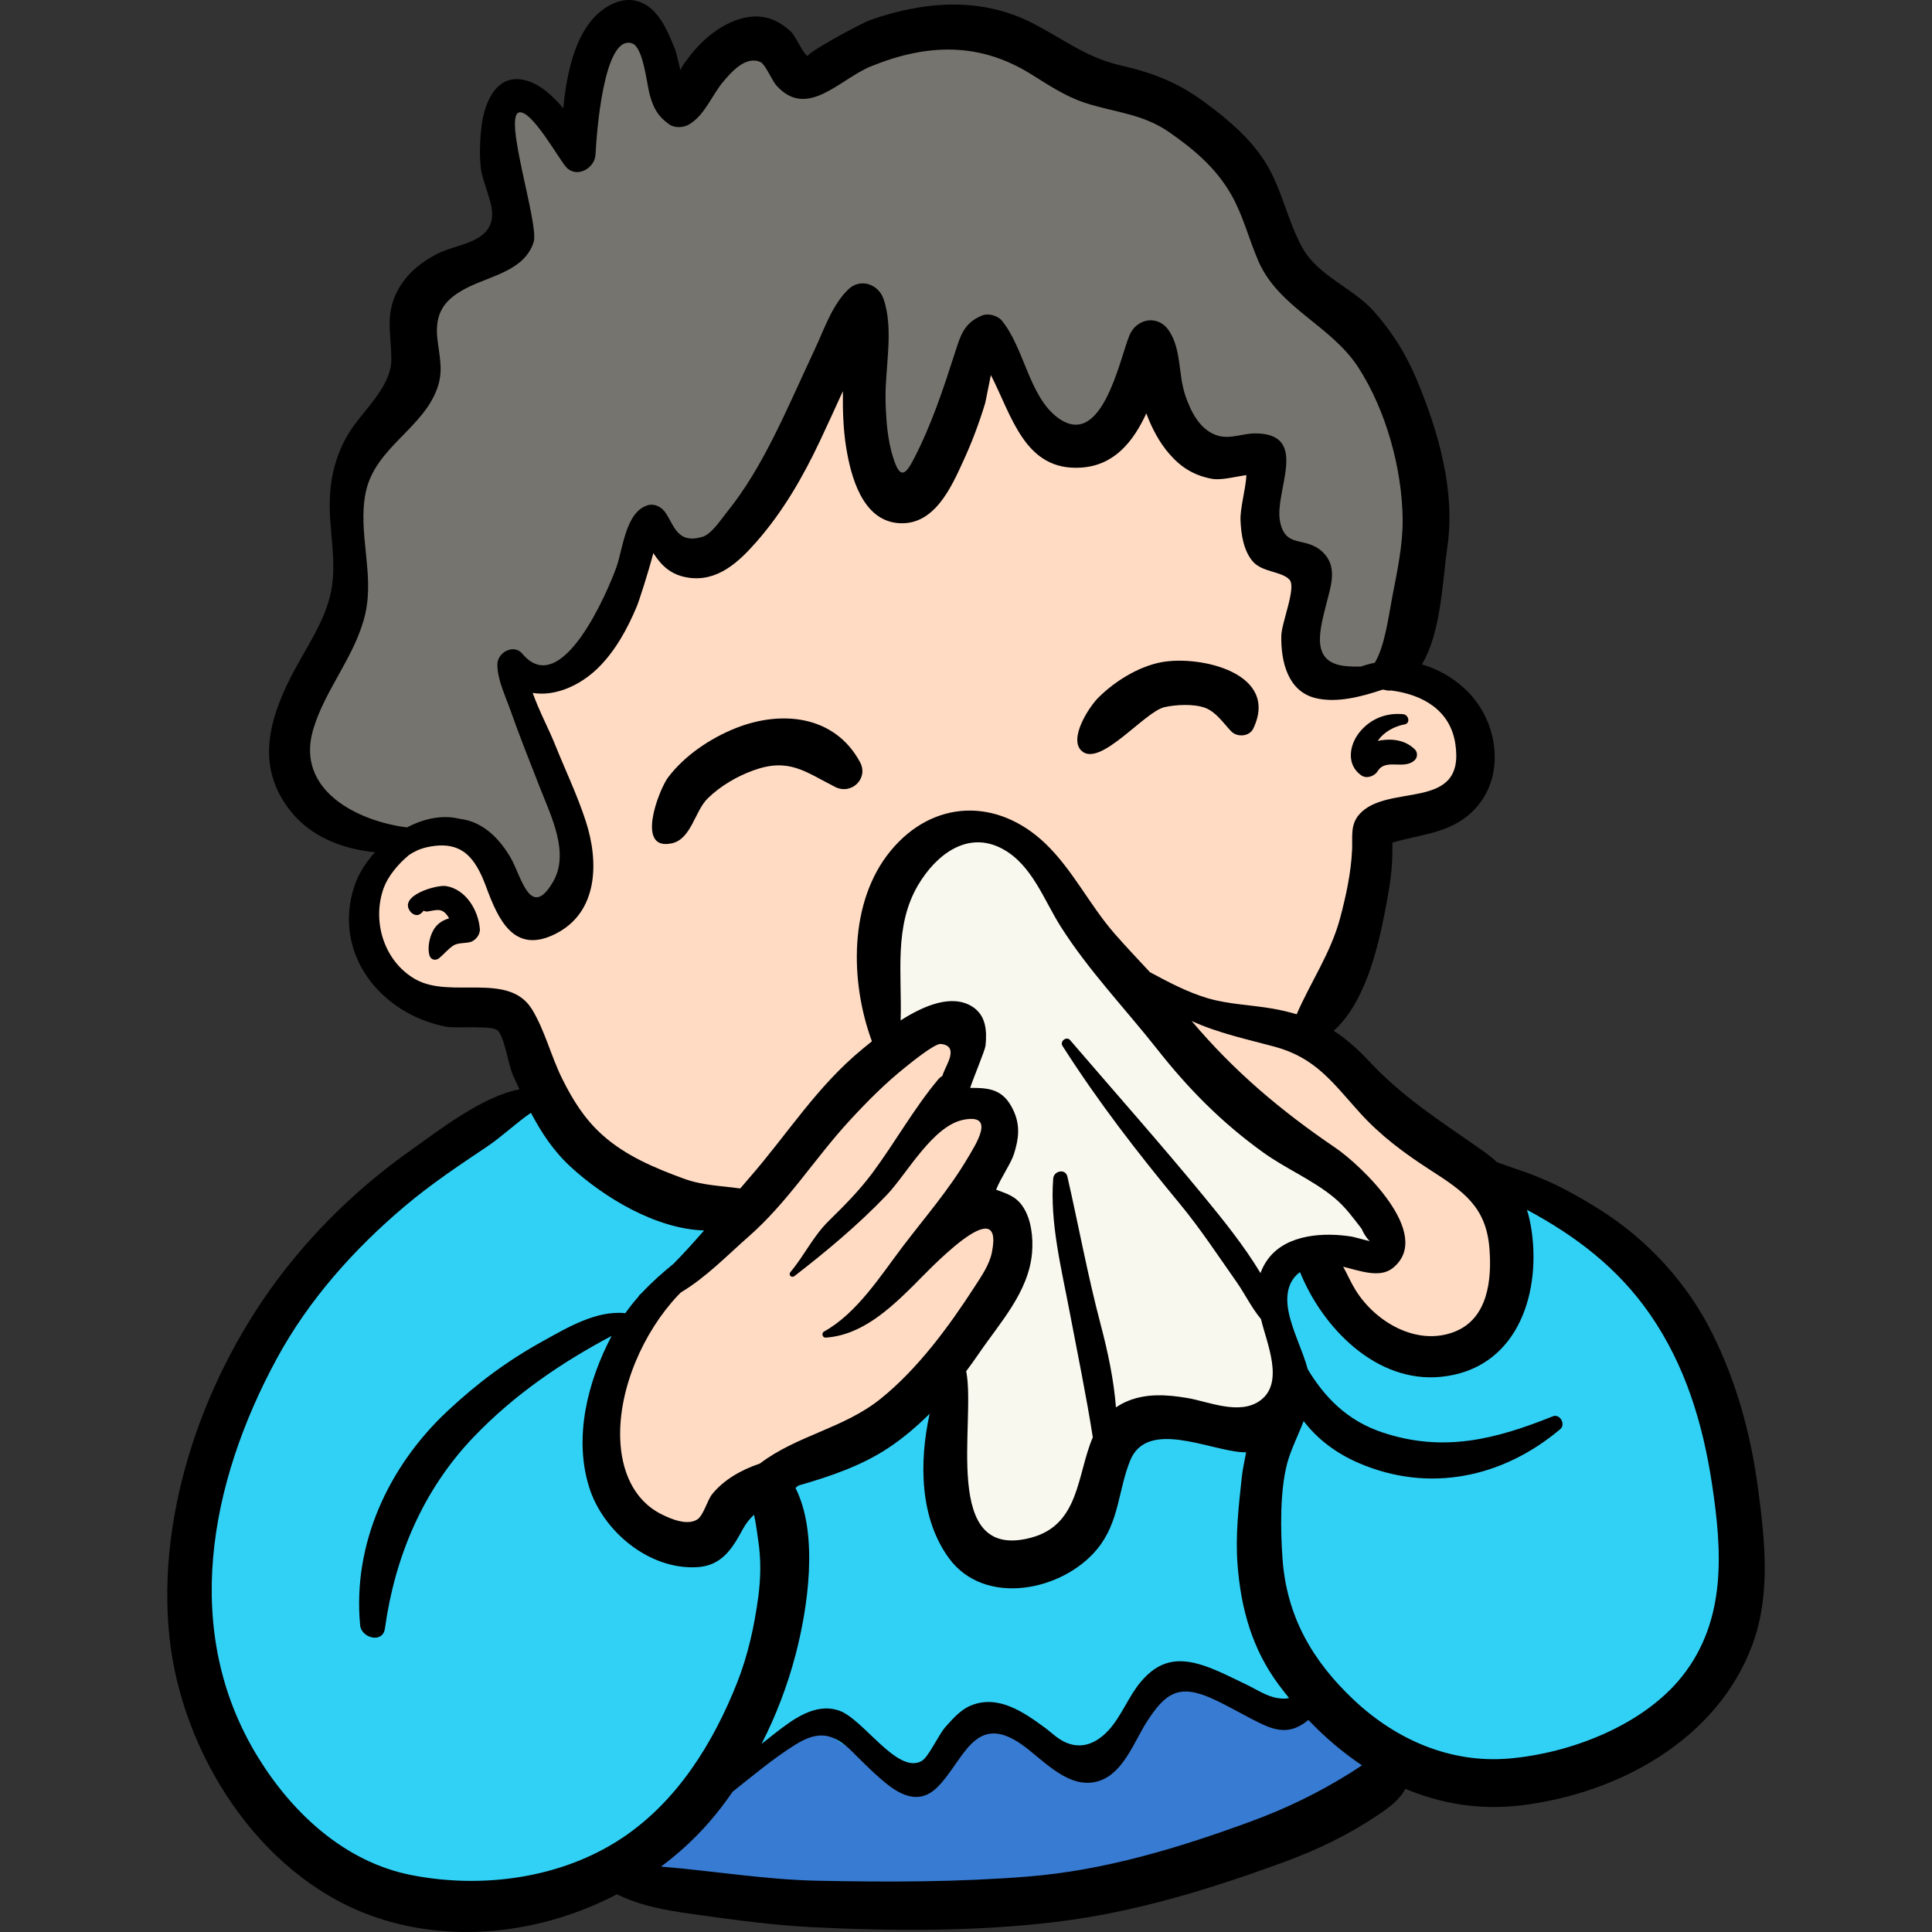 <?xml version="1.0" encoding="iso-8859-1"?>
<!-- Generator: Adobe Illustrator 19.0.0, SVG Export Plug-In . SVG Version: 6.00 Build 0)  -->
<svg version="1.1" id="Capa_1" xmlns="http://www.w3.org/2000/svg" xmlns:xlink="http://www.w3.org/1999/xlink" x="0px" y="0px"
	 viewBox="0 0 511.999 511.999" style="enable-background:new 0 0 511.999 511.999;" xml:space="preserve">
<rect x="0" y="0" width="511.999" height="511.999" fill="#333333" stroke="none"/>
<path style="fill:#FFDBC4;" d="M355.151,263.321c3.032-7.878,5.194-16.094,6.434-24.444c0.956-6.443-0.35-14.73,5.977-18.763
	c3.54-2.257,7.842-3.002,11.544-4.981c7.096-3.793,11.276-12.386,9.881-20.31s-8.261-14.572-16.225-15.712
	c-2.11-0.302-4.372-0.287-6.173-1.427c-1.389-0.879-2.303-2.333-3.056-3.795c-4.62-8.981-4.693-19.5-5.885-29.529
	c-1.764-14.835-6.646-30.059-17.655-40.158c-6.883-6.314-15.648-10.16-24.434-13.328c-21.56-7.773-44.349-12.126-67.256-12.846
	c-10.137-0.319-20.448,0.094-30.107,3.187c-7.946,2.545-15.246,6.848-21.852,11.944c-8.356,6.447-15.692,13.939-24.104,20.394
	c-9.746,7.48-19.493,14.96-29.239,22.439c-9.624,7.386-19.338,14.858-27.063,24.213c-7.724,9.355-13.396,20.897-13.545,33.028
	c-0.14,11.408,4.468,23.371-0.012,33.864c-1.598,3.742-4.303,7.083-4.949,11.1c-0.529,3.287,0.397,6.622,1.443,9.783
	c3.529,10.665,10.739,22.365,21.97,22.652c4.034,0.103,8.325-1.323,11.962,0.427c2.753,1.324,4.402,4.158,5.828,6.858
	c4.254,8.057,8.03,16.431,13.427,23.771s12.718,13.706,21.568,15.868c3.934,0.961,8.125,1.091,11.77,2.855s6.616,6.004,5.129,9.77
	c-0.839,2.123-2.833,3.52-4.658,4.892c-12.888,9.692-21.919,24.376-24.756,40.25c-1.174,6.57-1.28,13.551,1.322,19.697
	s8.352,11.259,15.015,11.647c5.503,0.32,10.655-2.462,15.461-5.16c11.697-6.566,23.394-13.131,35.091-19.697
	c5.761-3.234,11.564-6.497,16.59-10.786c6.355-5.425,11.264-12.318,15.953-19.235c4.044-5.966,8.101-12.366,8.58-19.558
	c0.479-7.192-3.992-15.236-11.144-16.133c2.434-4.601,4.937-9.507,4.604-14.701s-4.75-10.491-9.901-9.74
	c0.451-4.567,0.902-9.135,1.353-13.702c0.123-1.25,0.232-2.582-0.349-3.695c-1.551-2.969-6.082-1.883-8.86-0.012
	s-6.272,4.209-9.137,2.472c-1.652-1.002-2.332-3.024-2.802-4.898c-2.78-11.09-2.452-22.919,0.801-33.872
	c1.491-5.019,2.397-8.564,7.047-10.819c4.861-2.358,9.476-5.911,15.045-6.309c3.42-0.244,6.812,0.787,9.944,2.182
	c6.397,2.85,12.08,7.288,16.396,12.804c6.113,7.813,9.268,18.369,16.57,25.218c3.184,2.987,7.178,4.721,10.48,7.817
	c4.527,4.245,9.056,8.487,13.584,12.731c6.768,6.343,13.54,12.689,20.619,18.683c7.511,6.36,15.367,12.322,22.574,19.024
	c2.341,2.177,4.811,5.261,3.623,8.228c-1.191,2.973-5.072,3.484-8.245,3.918c-3.323,0.455-6.59,1.326-9.699,2.585
	c-0.816,0.33-1.662,0.72-2.169,1.439c-0.966,1.37-0.316,3.262,0.465,4.746c6.9,13.107,22.779,20.818,37.346,18.136
	c2.293-0.422,4.575-1.087,6.559-2.312c4.185-2.581,6.54-7.293,8.162-11.935c2.52-7.207,3.785-15.042,2.208-22.513
	c-0.435-2.061-1.107-4.124-2.4-5.787c-1.092-1.403-2.568-2.449-4.021-3.474c-13.668-9.635-27.336-19.27-41.004-28.905
	c-2.669-1.882-6.222-4.174-7.576-7.305C347.141,271.348,353.568,267.434,355.151,263.321z"/>
<path style="fill:#76746E;" d="M289.735,18.195c6.427,3.821,12.317,8.632,19.221,11.5c2.582,1.072,5.296,1.868,7.707,3.282
	c3.403,1.995,5.995,5.092,8.514,8.127c4.208,5.069,8.454,10.194,11.408,16.083c2.323,4.629,3.804,9.648,6.199,14.24
	c8.333,15.972,26.895,25.382,32.993,42.334c5.02,13.957,0.284,29.304-0.028,44.133c-0.1,4.75,0.222,9.711-1.757,14.029
	c-1.051,2.291-2.707,4.27-4.617,5.915c-4.095,3.526-9.663,5.585-14.983,4.635c-5.32-0.95-10.106-5.296-10.733-10.664
	c-0.8-6.841,4.598-14.589,0.458-20.093c-2.751-3.657-8.828-4.466-10.137-8.852c-0.386-1.292-0.252-2.674-0.116-4.015
	c0.438-4.299,0.877-8.598,1.315-12.897c0.147-1.446,0.174-3.18-1.007-4.028c-0.732-0.526-1.707-0.521-2.607-0.472
	c-4.408,0.243-9.039,1.036-13.083-0.732c-4.314-1.886-6.961-6.29-8.665-10.679s-2.783-9.081-5.307-13.055
	c-3.118,2.326-2.314,7.085-3.155,10.883c-1.227,5.539-6.687,9.517-12.333,10.07s-11.279-1.839-15.674-5.427
	c-5.696-4.65-9.659-11.377-10.965-18.613c-4.553,11.109-9.242,22.629-14.924,33.264c-0.688,1.288-1.488,2.654-2.834,3.222
	c-2.81,1.186-5.554-1.751-7.088-4.387c-5.909-10.153-9.832-21.457-11.483-33.088c-4.742,8.493-9.484,16.986-14.226,25.479
	c-3.335,5.973-6.715,12.009-11.355,17.036c-3.854,4.176-8.497,7.561-13.375,10.477c-2.064,1.234-4.656,2.403-6.762,1.242
	c-1.486-0.819-2.439-2.689-4.13-2.828c-1.004-0.082-1.927,0.501-2.764,1.061c-1.792,1.198-3.584,2.396-5.375,3.594
	c-1.407,0.941-2.846,1.911-3.837,3.283c-1.557,2.155-1.788,4.956-2.538,7.507c-2.076,7.062-8.107,12.125-13.835,16.748
	c-2.372,1.915-9.393,1.699-9.739,5.037c-0.14,1.356,0.5,2.656,1.102,3.879c6.531,13.259,10.705,27.676,12.269,42.373
	c0.569,5.345,0.053,12.033-4.851,14.232c-4.608,2.067-9.861-1.512-12.735-5.665s-4.74-9.19-8.761-12.246
	c-3.876-2.946-9.535-3.417-13.744-0.969c-0.922,0.537-1.816,1.214-2.874,1.354c-0.875,0.116-1.75-0.153-2.591-0.419
	c-3.34-1.056-6.68-2.112-10.02-3.168c-3.611-1.142-7.267-2.304-10.47-4.326c-3.202-2.022-5.953-5.034-6.841-8.716
	c-1.088-4.509,0.718-9.151,2.391-13.477c4.214-10.902,7.803-22.212,8.43-33.883c0.197-3.659,0.1-7.33,0.306-10.989
	c0.406-7.201,1.994-14.335,4.683-21.028c2.066-5.145,4.766-10.008,7.066-15.053c3.962-8.69,7.611-18.403,9.532-27.782
	c1.671-8.158,7.967-12.549,15.206-16.375c3.076-1.626,6.411-3.259,8.165-6.264c0.833-1.426,1.238-3.062,1.491-4.694
	c1.489-9.625-2.012-19.483-0.651-29.126c0.14-0.994,0.358-2.034,1.029-2.78c1.78-1.978,5.045-0.56,7.121,1.103
	c2.806,2.249,5.367,4.801,7.626,7.599c7.667-6.989,5.648-21.472,14.553-26.796c1.192-0.713,2.64-1.204,3.964-0.786
	c1.353,0.427,2.247,1.681,3.04,2.857c2.793,4.14,5.587,8.279,8.38,12.419c2.865-4.197,5.882-8.538,10.3-11.05
	s10.666-2.585,14.028,1.226c1.936,2.194,3.072,5.625,5.956,6.12c1.197,0.205,2.405-0.192,3.555-0.583
	c6.487-2.212,12.975-4.423,19.462-6.635c5.836-1.989,12.296-5.366,18.508-5.294C264.936,6.746,279.432,12.07,289.735,18.195z"/>
<path style="fill:#F9F8EF;" d="M234.761,245.856c0.843-6.205,2.306-12.484,5.742-17.719s9.158-9.295,15.42-9.366
	c8.173-0.093,14.847,6.219,20.361,12.253c8.123,8.888,15.866,18.123,23.202,27.671c7.532,9.804,14.674,19.984,23.446,28.696
	c13.238,13.149,30.127,22.916,40.353,38.523c1.355,2.068,2.524,4.983,0.859,6.811c-1.444,1.586-3.973,1.169-6.099,0.891
	c-6.32-0.829-12.932,0.83-18.112,4.543c-1.065,0.763-2.095,1.639-2.719,2.791c-0.902,1.664-0.838,3.684-0.497,5.546
	c0.831,4.53,3.125,8.643,4.557,13.021c1.432,4.377,1.888,9.512-0.723,13.305c-3.858,5.604-12.108,5.522-18.761,4.098
	c-6.653-1.424-14.018-3.488-19.903-0.074c-4.609,2.673-6.889,7.964-9.042,12.838c-2.477,5.607-5.223,11.192-9.264,15.802
	c-4.041,4.61-9.552,8.202-15.653,8.795c-8.342,0.811-16.884-4.696-19.589-12.629c-1.205-3.536-1.329-7.335-1.442-11.069
	c-0.164-5.435-0.327-10.869-0.491-16.304c-0.093-3.093-0.176-6.26,0.789-9.2c2.541-7.736,11.256-11.471,16.148-17.98
	c6.809-9.059,4.266-23.666-5.204-29.89c1.308-3.61,3.28-6.965,4.406-10.636s1.29-7.922-0.862-11.102s-7.169-4.48-9.955-1.837
	c0.989-7.04,1.977-14.08,2.966-21.119c-0.107,0.766-11.849,2.821-13.159,3.126c-3.552,0.828-5.625,1.571-6.849-2.255
	C232.124,265.372,233.651,254.022,234.761,245.856z"/>
<path style="fill:#31D1F6;" d="M162.535,384.889c-1.379-5.67-2.768-11.506-1.956-17.285c1.102-7.836,6.071-14.502,10.876-20.788
	c5.859-7.665,11.718-15.331,17.577-22.996c0.849-1.111,1.74-2.343,1.702-3.741c-0.059-2.17-2.258-3.598-4.273-4.404
	c-7.795-3.119-16.748-2.95-24.127-6.953c-7.136-3.87-11.732-11.03-16.93-17.265c-1.008-1.209-2.214-2.478-3.782-2.598
	c-1.238-0.095-2.401,0.561-3.429,1.257c-5.236,3.546-9.216,8.634-14.034,12.73c-5.763,4.901-12.626,8.303-18.865,12.582
	c-17.329,11.886-29.23,30.061-39.53,48.377c-6.021,10.706-13.639,24.009-12.581,36.684c0.535,6.412-0.74,12.945-0.979,19.423
	c-0.277,7.489,0.007,15.016,1.242,22.417c2.291,13.737,8.081,27.216,18.173,36.813c12.3,11.697,29.447,16.473,45.877,20.74
	c10.442,2.712,21.742,5.34,31.766,1.351c3.087-1.228,5.962-3.062,9.211-3.757c4.458-0.953,9.049,0.342,13.461,1.487
	c14.443,3.75,29.277,5.994,44.183,6.685c9.106,0.422,17.202-1.419,26.191-0.052c10.723,1.631,21.616,2.756,32.456,1.723
	c14.349-1.367,28.049-6.438,41.559-11.464c8.608-3.202,17.216-6.404,25.824-9.606c9.324-3.469,20.092-8.643,21.471-18.495
	c0.077-0.55,0.124-1.117,0.358-1.621c1.044-2.252,4.382-1.525,6.662-0.541c15.162,6.55,32.489,8.6,48.43,4.283
	c15.942-4.318,30.258-15.315,37.246-30.28c4.007-8.582,5.553-18.09,6.581-27.505c1.112-10.196,1.628-20.758-1.658-30.474
	c-2.215-6.55-6.057-12.407-9.912-18.147c-7.225-10.756-14.638-21.386-22.234-31.884c-4.09-5.652-8.779-11.645-15.551-13.323
	c-3.656-0.906-7.973-0.202-10.355,2.715c-1.191,1.458-1.789,3.309-2.183,5.149c-1.151,5.369-0.776,10.951-1.595,16.38
	c-0.819,5.429-3.218,11.104-8.083,13.648c-5.457,2.854-12.09,0.929-17.887-1.148c-7.546-2.704-15.509-5.965-19.951-12.638
	c-2.761-4.149-5.035-10.089-10.019-10.131c-3.452-0.029-6.186,3.247-6.87,6.631c-0.683,3.384,0.142,6.863,0.759,10.26
	c1.338,7.372,1.697,14.922,1.062,22.387c-0.153,1.801-0.389,3.67-1.37,5.187c-1.722,2.662-5.258,3.511-8.427,3.401
	c-8.459-0.293-16.932-5.675-24.903-2.829c-8.709,3.11-11.31,13.795-15.674,21.949c-2.14,3.999-4.959,7.633-8.3,10.701
	c-3.84,3.525-8.687,6.388-13.898,6.292c-8.397-0.155-12.09-8.689-13.309-15.835c-1.829-10.718,3.188-22.124-0.386-32.393
	c-13.071,8.612-26.367,17.332-41.323,21.951c-2.95,0.911-6.005,1.681-8.593,3.363c-5.129,3.332-7.623,9.691-12.652,13.173
	c-6.438,4.456-14.419,2.125-19.972-2.609C163.318,398.511,164.364,392.404,162.535,384.889z"/>
<path style="fill:#387BD2;" d="M213.137,459.192c1.42-0.964,3.161-1.97,4.752-1.324c0.852,0.346,1.452,1.103,2.094,1.761
	c1.848,1.896,4.256,3.126,6.618,4.323c4.621,2.343,9.243,4.685,13.864,7.028c0.942,0.477,2.004,0.967,3.014,0.661
	c0.617-0.187,1.108-0.645,1.575-1.09c3.003-2.856,6.005-5.711,9.008-8.567c3.213-3.056,7.333-6.356,11.59-5.115
	c1.622,0.473,2.979,1.56,4.329,2.576c5.304,3.991,11.179,7.223,17.389,9.566c0.892,0.337,1.864,0.659,2.781,0.396
	c0.92-0.264,1.575-1.056,2.169-1.806c3.414-4.31,6.827-8.62,10.241-12.93c1.961-2.475,4.002-5.02,6.79-6.502
	c3.934-2.092,8.765-1.722,12.998-0.332c3.678,1.207,5.046,4.64,8.859,5.538c3.553,0.836,7.422-0.145,10.991-0.396
	c8.366-0.589,16.924,2.873,22.528,9.113c1.327,1.477,2.544,3.239,2.58,5.224c0.053,2.984-2.496,5.298-4.899,7.068
	c-10.24,7.542-21.866,13.196-34.121,16.595c-10.855,3.011-22.113,4.251-33.156,6.478c-10.687,2.155-21.217,5.242-32.06,6.371
	c-7.253,0.755-14.566,0.625-21.857,0.493c-19.942-0.359-39.884-0.719-59.827-1.078c-3.477-0.063-7.309-0.264-9.823-2.668
	c-2.476-2.368-2.868-6.383-1.542-9.541c1.326-3.159,4.082-5.532,7.099-7.155c1.752-0.943,3.68-1.719,4.966-3.237
	c1.212-1.429,1.693-3.333,2.689-4.92c2.011-3.204,9.002-3.639,12.384-5.705C202.63,466.676,207.834,462.794,213.137,459.192z"/>
<path d="M465.853,394.194c-1.932-14.367-5.657-27.918-12.109-40.891c-6.653-13.379-17.251-24.883-29.862-32.792
	c-6.241-3.914-11.987-7.067-18.949-9.632c-2.307-0.85-5.287-1.767-8.252-2.921c-1.049-0.954-2.158-1.883-3.406-2.764
	c-10.955-7.736-21.163-14.024-30.433-23.942c-3.188-3.41-6.196-6.014-9.408-8.074c8.324-7.423,11.737-21.988,13.63-31.768
	c0.809-4.18,1.575-8.376,1.835-12.634c0.102-1.677,0.059-3.35,0.107-5.031c0.005-0.178-0.002-0.327-0.017-0.458
	c0.066-0.016,0.124-0.024,0.199-0.046c7.416-2.146,14.915-2.397,20.842-7.997c9.424-8.904,7.233-24.442-1.929-32.788
	c-3.423-3.119-7.271-5.226-11.28-6.363c5.18-8.755,5.459-22.551,6.714-30.961c2.235-14.976-2.344-30.744-8.057-44.46
	c-2.774-6.66-6.599-12.817-11.431-18.208c-5.541-6.182-14.658-9.291-18.828-16.68c-4.082-7.233-5.422-15.746-9.994-22.928
	c-4.013-6.302-9.642-11.045-15.574-15.466c-7.4-5.515-13.858-8.021-22.759-10.076c-8.982-2.073-15.011-6.896-23.02-11.058
	c-13.789-7.166-28.932-5.972-43.275-0.933c-2.536,0.89-17.598,9.118-16.458,9.603c-1.297-0.552-3.245-5.32-4.518-6.517
	c-1.721-1.618-3.907-3.056-6.211-3.658c-5.707-1.492-11.694,1.551-15.923,5.148c-2.432,2.068-4.493,4.548-6.327,7.154
	c-0.254,0.362-0.538,0.904-0.841,1.529c-0.601-2.307-1.076-4.712-1.514-5.768c-1.213-2.921-2.507-6.139-4.476-8.644
	c-3.092-3.934-7.392-5.34-12.075-3.109c-9.023,4.3-11.93,16.627-12.981,27.642c-2.793-3.285-5.909-6.204-9.648-7.313
	c-7.967-2.363-11.263,5.687-12.026,12.196c-0.422,3.602-0.563,7.253-0.184,10.855c0.412,3.914,3.391,9.357,2.982,13.12
	c-0.749,6.876-9.348,7.081-14.372,9.633c-4.499,2.285-8.39,5.448-10.737,9.977c-3.294,6.356-1.582,11.384-1.576,17.953
	c0.007,7.944-8.275,14.089-11.956,20.801c-2.895,5.278-4.21,10.749-4.366,16.767c-0.207,7.979,1.92,15.94,0.379,23.892
	c-1.578,8.143-6.778,15.195-10.497,22.452c-6.151,12.005-9.49,24.35-0.228,35.965c5.435,6.815,13.845,10.048,22.348,10.844
	c-2.469,2.709-4.382,5.747-5.399,8.757c-6.068,17.976,6.793,34.14,24.239,37.483c2.679,0.513,12.191-0.405,13.661,0.993
	c1.821,1.73,2.819,9.192,4.09,11.975c0.559,1.224,1.117,2.439,1.678,3.647c-9.935,1.863-21.439,10.951-28.241,15.732
	c-13.014,9.149-24.569,20.021-34.323,32.6c-20.584,26.546-33.784,63.216-30.18,96.937c3.253,30.436,23.302,62.389,52.727,73.436
	c21.354,8.016,45.733,5.119,65.865-5.406c6.285,3.112,12.84,4.245,20.305,5.287c10.294,1.437,20.837,2.906,31.22,3.429
	c21.477,1.082,43.376,1.193,64.759-1.38c20.76-2.499,40.637-8.604,60.203-15.761c9.069-3.318,17.301-7.269,25.335-12.684
	c2.952-1.989,5.687-4.057,7.09-6.845c9.37,3.954,19.654,5.726,30.668,4.399c25.685-3.094,51.962-17.322,61.301-42.547
	C469.336,422.549,467.711,408.007,465.853,394.194z M360.325,294.836c5.53,6.137,11.875,10.824,18.8,15.283
	c8.681,5.588,14.726,9.697,15.592,20.736c0.656,8.355-0.411,18.574-9.201,22.053c-9.962,3.941-21.035-2.511-26.323-11.094
	c-1.258-2.043-2.167-4.196-3.241-6.124c4.464,1.096,9.695,3.111,13.129,0.369c11.186-8.929-8.677-27.455-15.079-31.807
	c-14.765-10.038-26.957-20.37-38.208-33.681c6.945,3.193,14.849,4.889,21.988,6.813
	C348.612,280.303,353.148,286.869,360.325,294.836z M210.529,338.181c8.572-6.627,16.922-13.607,24.424-21.442
	c5.409-5.65,12.226-18.463,20.502-20.016c8.462-1.588,3.212,6.429,0.796,10.49c-4.912,8.258-11.189,15.458-16.984,23.084
	c-5.876,7.732-12.173,17.764-20.896,22.574c-0.727,0.401-0.429,1.667,0.436,1.61c9.52-0.625,16.975-7.581,23.459-14.006
	c3.077-3.049,24.111-25.684,20.575-8.497c-0.668,3.244-2.758,6.233-4.533,8.982c-6.83,10.577-15.122,21.858-24.985,29.768
	c-9.795,7.855-22.094,9.63-31.97,17.14c-4.93,1.644-9.583,4.318-12.641,8.117c-1.248,1.55-2.287,5.591-3.878,6.648
	c-2.658,1.765-7.01-0.062-9.618-1.385c-7.535-3.822-10.551-11.783-10.849-19.824c-0.498-13.436,6.176-28.459,15.266-38.109
	c0.248-0.263,0.521-0.534,0.795-0.807c6.615-3.905,12.63-10.144,17.767-14.628c10.59-9.242,17.597-20.775,27.02-30.988
	c4.619-5.006,9.532-9.962,14.882-14.2c0.718-0.569,7.538-6.2,9.214-6.032c4.909,0.492,1.539,5.411,0.709,7.649
	c-0.107,0.287-0.205,0.568-0.304,0.848c-0.371,0.196-0.729,0.471-1.055,0.86c-6.434,7.677-11.451,16.721-17.452,24.806
	c-3.516,4.737-7.357,8.567-11.535,12.68c-4.287,4.223-6.374,9.031-10.209,13.614C208.835,337.874,209.772,338.767,210.529,338.181z
	 M210.805,394.304c0.274-0.203,0.546-0.41,0.812-0.628c8.313-2.381,16.691-5.232,23.78-9.941c3.954-2.627,7.592-5.718,10.972-9.086
	c-2.844,13.001-2.6,27.738,5.11,38.287c9.425,12.897,30.093,8.781,39.299-2.433c5.848-7.123,5.496-15.4,8.712-23.407
	c4.461-11.105,20.923-2.769,29.754-2.242c0.34,0.02,0.658,0.012,0.986,0.016c-0.44,2.373-0.934,4.676-1.12,6.384
	c-0.841,7.74-1.744,15.503-1.155,23.304c0.886,11.725,3.883,22.459,10.923,31.93c0.884,1.19,1.799,2.353,2.732,3.5
	c-0.813,0.214-1.741,0.235-3.179-0.004c-2.805-0.466-5.582-2.348-8.14-3.565c-3.636-1.729-7.361-3.692-11.193-4.983
	c-6.966-2.348-12.054-1.39-16.832,4.333c-3.243,3.884-5.139,9.15-8.527,12.805c-4.088,4.409-8.941,5.448-13.917,1.613
	c-0.997-0.769-1.935-1.616-2.951-2.361c-5.595-4.104-12.46-8.898-19.739-5.778c-2.673,1.146-4.712,3.542-6.611,5.65
	c-1.732,1.924-4.424,7.905-6.238,8.956c-6.479,3.754-15.54-11.262-22.035-13.372c-6.32-2.054-12.125,2.385-16.876,6.06
	c-1.146,0.887-2.34,1.825-3.548,2.804c3.89-7.605,6.93-15.659,9.045-23.758C213.976,426.485,217.084,406.691,210.805,394.304z
	 M281.573,277.179c9.585,15.007,19.808,28.193,31.131,41.892c5.381,6.51,10.139,13.764,15,20.668
	c2.157,3.063,3.956,6.828,6.467,9.826c1.498,6.351,6.266,16.782-0.14,21.543c-5.509,4.094-13.858,0.279-19.452-0.639
	c-5.296-0.868-10.543-1.256-15.613,0.774c-1.208,0.484-2.266,1.071-3.222,1.729c-0.59-7.328-2.084-14.481-4.117-22.186
	c-3.405-12.901-5.793-25.99-8.756-38.973c-0.506-2.218-3.603-1.543-3.763,0.509c-0.91,11.673,2.18,23.845,4.346,35.285
	c2.124,11.214,4.396,22.116,6.151,33.293c-4.236,9.864-3.445,23.112-16.287,26.58c-24.198,6.535-14.588-30.667-17.267-44.095
	c1.144-1.533,2.264-3.079,3.331-4.645c5.593-8.205,13.259-16.367,14.124-26.778c0.326-3.926-0.176-8.837-2.443-12.202
	c-1.949-2.892-4.441-3.455-7.078-4.486c1.216-3.113,3.932-6.929,4.725-9.457c1.267-4.043,1.711-7.458-0.094-11.437
	c-2.674-5.895-6.619-6.076-11.511-6.082c1.144-3.396,3.945-9.947,4.075-11.229c0.395-3.897,0.132-8.035-3.558-10.334
	c-5.363-3.341-12.674-0.313-18.944,3.684c0.402-12.224-1.874-24.919,4.669-35.933c4.657-7.838,13.022-14.587,22.393-9.487
	c7.758,4.222,10.891,13.498,15.335,20.514c7.392,11.67,17.05,21.703,25.575,32.518c8.325,10.56,17.056,19.406,28.035,27.327
	c6.048,4.363,13.148,7.289,18.887,12.043c3.072,2.545,5.03,5.363,7.445,8.47c-0.433-0.556,0.938,2.193,1.991,3.038
	c-1.416-0.306-4.22-1.103-4.621-1.169c-7.37-1.214-17.271-0.718-22.224,5.742c-0.97,1.266-1.649,2.569-2.118,3.897
	c-4.4-7.309-9.997-14.221-15.082-20.408c-11.473-13.961-23.599-27.614-35.384-41.338
	C282.634,274.532,280.795,275.963,281.573,277.179z M82.979,193.389c3.166-10.786,11.276-19.596,13.824-30.734
	c2.458-10.743-2.074-21.591,0.119-32.183c2.496-12.057,15.677-17.052,19.179-28.246c1.342-4.29,0.324-7.989-0.176-12.275
	c-0.836-7.166,1.973-10.765,8.128-13.826c6.112-3.039,15.025-4.496,17.384-12.003c1.451-4.619-8.126-33.346-3.876-34.328
	c3.267-0.755,10.319,11.988,12.402,14.403c2.767,3.208,7.684,0.446,7.859-3.255c0.241-5.108,2.12-32.035,9.697-29.44
	c2.978,1.02,3.892,10.818,4.651,13.554c1.004,3.62,2.125,5.708,5.157,7.893c1.474,1.062,3.847,0.908,5.338,0
	c4.21-2.564,5.869-7.558,8.962-11.252c2.125-2.537,6.027-7.048,9.937-5.234c1.193,0.554,3.142,5.007,4.09,6.083
	c8.196,9.298,16.82-1.577,25.166-4.969c14.782-6.008,28.651-6.473,42.354,2.041c4.754,2.954,9.218,5.979,14.583,7.705
	c7.703,2.478,15.007,2.831,21.928,7.602c6.712,4.629,12.655,9.654,16.701,16.836c3.122,5.541,4.59,11.681,7.104,17.447
	c5.4,12.383,19.254,17.017,26.461,28.146c7.319,11.302,11.583,26.668,11.765,40.114c0.091,6.727-1.446,14.016-2.727,20.598
	c-0.995,5.113-1.947,13.047-4.646,17.567c-1.244,0.252-2.48,0.588-3.698,1.017c-1.382,0.028-2.783,0.006-4.231-0.152
	c-9.265-1.013-6.659-9.538-4.86-16.698c1.153-4.587,3.002-9.675-1.055-13.526c-4.569-4.337-9.974-0.683-11.317-8.314
	c-1.406-7.992,8.015-23.121-6.607-23.103c-3.238,0.004-6.548,1.578-9.838,0.596c-4.739-1.414-7.164-6.374-8.628-10.673
	c-1.894-5.562-0.99-12.209-4.339-17.164c-2.942-4.352-8.66-3.24-10.505,1.373c-2.64,6.602-7.338,30.328-18.962,21.69
	c-7.607-5.653-8.836-18.453-14.827-25.732c-1.069-1.3-3.578-1.999-5.153-1.362c-4.836,1.955-5.749,5.245-7.26,9.931
	c-3.108,9.641-6.199,19.046-10.877,28.069c-2.188,4.221-3.613,5.551-5.446-0.168c-1.548-4.829-1.906-9.938-2.053-14.972
	c-0.252-8.648,2.317-19.073-0.561-27.273c-1.38-3.932-6.176-5.54-9.339-2.465c-4.294,4.173-6.381,10.59-8.89,15.933
	c-3.623,7.714-7.025,15.546-10.862,23.158c-3.529,7.002-7.494,13.87-12.44,19.979c-1.551,1.916-4.038,5.798-6.504,6.514
	c-6.621,1.925-7.431-3.081-9.735-6.438c-1.039-1.514-2.894-2.515-4.762-1.938c-5.803,1.792-6.528,11.596-8.232,16.385
	c-2.169,6.094-14.518,35.447-24.93,22.948c-2.252-2.704-6.554-0.381-6.617,2.741c-0.081,3.962,2.105,8.394,3.391,12.054
	c2.482,7.064,5.263,13.979,7.984,20.947c2.816,7.214,7.797,17.038,3.411,24.634c-6.046,10.47-8.49-1.528-11.253-6.28
	c-3.127-5.376-7.579-9.672-13.524-10.347c-4.606-1.139-9.52-0.059-13.962,2.273C94.669,217.615,78.289,209.365,82.979,193.389z
	 M110.184,259.564c-8.432-4.711-11.706-15.466-8.475-24.294c1.037-2.833,3.56-6.118,6.714-8.706c1.33-0.887,2.828-1.62,4.713-2.038
	c9.269-2.051,12.853,2.809,15.721,10.56c3.139,8.485,7.291,17.921,18.29,12.431c11.482-5.732,11.544-19.201,8.14-29.739
	c-2.285-7.074-5.533-13.804-8.293-20.695c-1.478-3.692-4.125-8.672-5.827-13.453c5.975,1.008,12.597-1.992,17.279-6.57
	c4.6-4.498,7.846-10.453,10.305-16.332c0.634-1.515,3.074-9.115,4.39-14.145c2.066,3.16,4.491,5.756,9.194,6.49
	c7.717,1.204,13.376-4.051,18.107-9.45c7.008-7.996,12.194-16.947,16.737-26.521c2.116-4.459,4.142-8.962,6.197-13.451
	c-0.059,5.01,0.071,10.035,0.875,14.988c1.235,7.604,4.25,19.012,13.512,19.967c9.769,1.006,14.322-9.434,17.646-16.711
	c2.224-4.869,4.082-9.822,5.637-14.941c0.175-0.577,0.828-4.185,1.546-7.555c5.605,10.917,9.012,25.525,23.94,24.522
	c8.823-0.593,13.787-6.905,17.256-14.363c1.433,3.868,3.413,7.649,6.097,10.735c3.1,3.564,6.473,5.671,11.149,6.573
	c2.602,0.502,6.254-0.552,9.283-0.948c-0.237,3.95-1.714,8.757-1.568,12.043c0.161,3.646,0.79,7.925,3.218,10.791
	c2.498,2.949,7.745,2.616,9.772,4.891c1.843,2.069-2.121,11.376-2.184,14.847c-0.125,6.821,1.726,14.754,9.127,16.523
	c5.523,1.32,11.857-0.289,17.709-2.249c0.143,0.008,0.285,0.025,0.428,0.036c0.611,0.182,1.255,0.255,1.898,0.192
	c8.082,1.039,15.568,5.062,16.953,14.068c2.814,18.298-17.877,10.262-25.422,18.727c-2.471,2.771-1.779,6.008-1.931,9.398
	c-0.273,6.082-1.608,12.227-3.168,18.095c-2.457,9.244-7.84,17.002-11.518,25.504c-1.911-0.56-3.921-1.053-6.155-1.451
	c-5.84-1.039-11.847-1.139-17.563-2.836c-5.1-1.515-10.309-4.234-15.178-6.869c-3.128-3.384-6.314-6.713-9.366-10.209
	c-6.641-7.606-11.158-17.06-18.449-23.984c-12.663-12.025-29.663-11.598-40.896,2.044c-11.103,13.484-10.808,34.621-4.96,50.476
	c-0.871,0.698-1.67,1.354-2.356,1.917c-12.295,10.093-19.832,22.455-30.131,34.273c-0.793,0.91-1.609,1.874-2.413,2.813
	c-4.994-0.722-9.936-0.766-14.984-2.62c-7.747-2.847-15.349-6.019-21.542-11.569c-4.754-4.26-7.844-9.25-10.666-14.926
	c-2.905-5.844-4.587-12.799-7.966-18.329C134.842,257.428,119.521,264.779,110.184,259.564z M164.823,487.118
	c-16.118,10.717-37.154,13.482-55.891,9.779c-17.511-3.461-31.362-16.311-40.505-31.125c-20.577-33.34-12.904-72.828,4.885-105.647
	c8.472-15.63,20.471-29.067,34.003-40.501c6.901-5.831,14.41-10.831,21.901-15.858c3.76-2.523,7.555-6.176,11.492-8.856
	c2.756,5.231,5.967,10.119,10.498,14.289c8.785,8.085,22.563,16.49,35.386,16.885c-2.63,3.004-5.304,5.985-8.066,8.794
	c-2.998,2.449-5.886,4.998-8.516,7.831c-0.118,0.095-0.232,0.204-0.35,0.299c-0.241,0.193-0.379,0.404-0.473,0.619
	c-1.226,1.38-2.382,2.837-3.469,4.374c-7.659-0.813-15.421,3.853-21.929,7.455c-9.408,5.207-17.332,11.119-25.187,18.47
	c-15.682,14.678-25.193,35.258-23.163,56.771c0.322,3.416,6.012,4.916,6.567,0.889c2.618-18.993,10.053-36.708,23.505-50.751
	c10.69-11.159,23.094-19.658,36.581-26.808c-6.404,12.165-10.153,27.035-5.885,40.328c3.696,11.511,15.767,21.595,28.382,20.972
	c6.676-0.329,9.467-4.908,12.312-10.166c0.811-1.498,1.811-2.705,2.929-3.738c0.536,2.364,0.915,5.561,1.093,6.711
	c0.783,5.088,0.698,10.041,0.018,15.116c-1.033,7.713-2.711,15.369-5.58,22.63C189.019,461.92,179.452,477.392,164.823,487.118z
	 M357.813,469.867c-8.579,5.34-16.914,9.38-26.437,12.88c-18.96,6.967-38.724,12.944-58.962,14.559
	c-18.649,1.489-37.066,1.482-55.746,1.108c-13.82-0.276-27.684-2.62-41.495-3.746c4.641-3.457,8.914-7.361,12.68-11.678
	c2.261-2.592,4.355-5.356,6.347-8.207c5.459-4.317,10.809-8.843,16.631-12.462c5.94-3.693,9.931-3.17,15.013,1.877
	c2.915,2.895,6.092,6.132,9.321,8.681c4.178,3.299,8.781,5.044,13.063,0.927c7.115-6.841,9.89-20.501,22.687-11.391
	c5.696,4.055,12.433,12.123,20.36,9.55c6.491-2.107,9.321-10.529,12.703-15.768c4.829-7.48,8.411-9.984,17.071-6.135
	c4.728,2.101,9.134,4.882,13.811,7.033c5.097,2.344,8.407,1.551,11.875-1.289c4.345,4.549,9.095,8.62,14.21,12.029
	C359.889,468.509,358.85,469.222,357.813,469.867z M445.865,444.134c-10.323,13.097-29.711,20.517-45.968,21.894
	c-15.559,1.317-29.919-5.008-41.073-15.49c-11.04-10.375-17.85-22.179-18.943-37.458c-0.542-7.582-0.713-17.899,1.234-25.262
	c0.957-3.619,2.892-7.389,4.363-11.217c3.538,4.622,8.377,8.434,14.616,11.123c18.647,8.035,38.202,3.852,53.402-8.997
	c1.5-1.268-0.103-4.142-1.974-3.391c-15.193,6.098-29.038,9.679-45.242,4.244c-9.242-3.1-15.201-9.24-19.703-16.685
	c-1.376-5.104-4.113-10.241-5.109-15.337c-0.979-5.013,0.303-8.46,3.049-10.439c6.004,14.823,20.207,29.422,37.291,27.759
	c19.736-1.921,26.528-21.068,24.116-38.514c-0.284-2.052-0.714-3.951-1.258-5.754c12.922,6.94,24.114,15.422,32.639,27.754
	c9.29,13.438,13.936,28.77,16.376,44.803C456.376,410.877,457.608,429.237,445.865,444.134z"/>
<path d="M178.102,223.475c5.094-1.148,6.041-8.569,9.456-11.902c3.324-3.245,7.685-5.811,12.043-7.395
	c9.47-3.441,13.739,0.324,21.736,4.381c4.27,2.167,8.923-2.228,6.579-6.579c-6.682-12.4-20.772-13.851-32.918-9.025
	c-6.743,2.68-13.567,7.25-17.965,13.086C174.668,209.181,168.223,225.704,178.102,223.475z"/>
<path d="M308.612,187.4c2.977-0.674,7.759-0.914,10.689,0.161c3.007,1.102,4.849,4.044,6.994,6.263
	c1.557,1.612,4.807,1.413,5.841-0.753c7.033-14.729-14.079-19.477-24.325-17.584c-6.101,1.128-12.503,5.119-16.816,9.475
	c-2.445,2.471-7.797,10.729-4.411,13.98C291.422,203.587,303.289,188.606,308.612,187.4z"/>
<path d="M118.211,234.816c-2.503-0.407-12.675,2.51-9.501,6.71c0.581,0.769,1.71,1.353,2.635,0.691
	c0.096-0.069,0.191-0.137,0.287-0.206c0.551-0.394,0.836-0.976,0.673-1.654c0.27,1.126-0.604,0.921,0.567,1.187
	c0.375,0.085,1.012-0.115,1.389-0.169c1.345-0.193,2.372-0.507,3.525,0.412c0.449,0.358,0.873,0.941,1.225,1.594
	c-1.39,0.406-2.655,1.054-3.668,2.365c-1.403,1.817-2.208,5.277-1.502,7.514c0.366,1.159,1.641,1.382,2.524,0.666
	c1.246-1.009,2.465-2.512,3.779-3.351c1.173-0.75,3.009-0.583,4.35-0.88c1.449-0.321,2.796-1.993,2.674-3.512
	C126.768,241.203,123.451,235.667,118.211,234.816z"/>
<path d="M360.745,205.475c1.44,1.008,3.534,0.231,4.381-1.149c2.121-3.455,7.001-0.17,9.814-2.905c0.768-0.747,0.771-2.089,0-2.837
	c-2.465-2.392-5.7-2.884-9.02-2.397c-0.278,0.041-0.539,0.107-0.801,0.173c0.377-0.532,0.739-0.982,0.955-1.202
	c1.65-1.679,3.866-2.752,6.161-3.189c1.63-0.311,1.068-2.562-0.366-2.701c-4.518-0.436-8.713,1.21-11.598,4.802
	C357.548,197.461,356.74,202.673,360.745,205.475z"/>
<g>
</g>
<g>
</g>
<g>
</g>
<g>
</g>
<g>
</g>
<g>
</g>
<g>
</g>
<g>
</g>
<g>
</g>
<g>
</g>
<g>
</g>
<g>
</g>
<g>
</g>
<g>
</g>
<g>
</g>
</svg>
